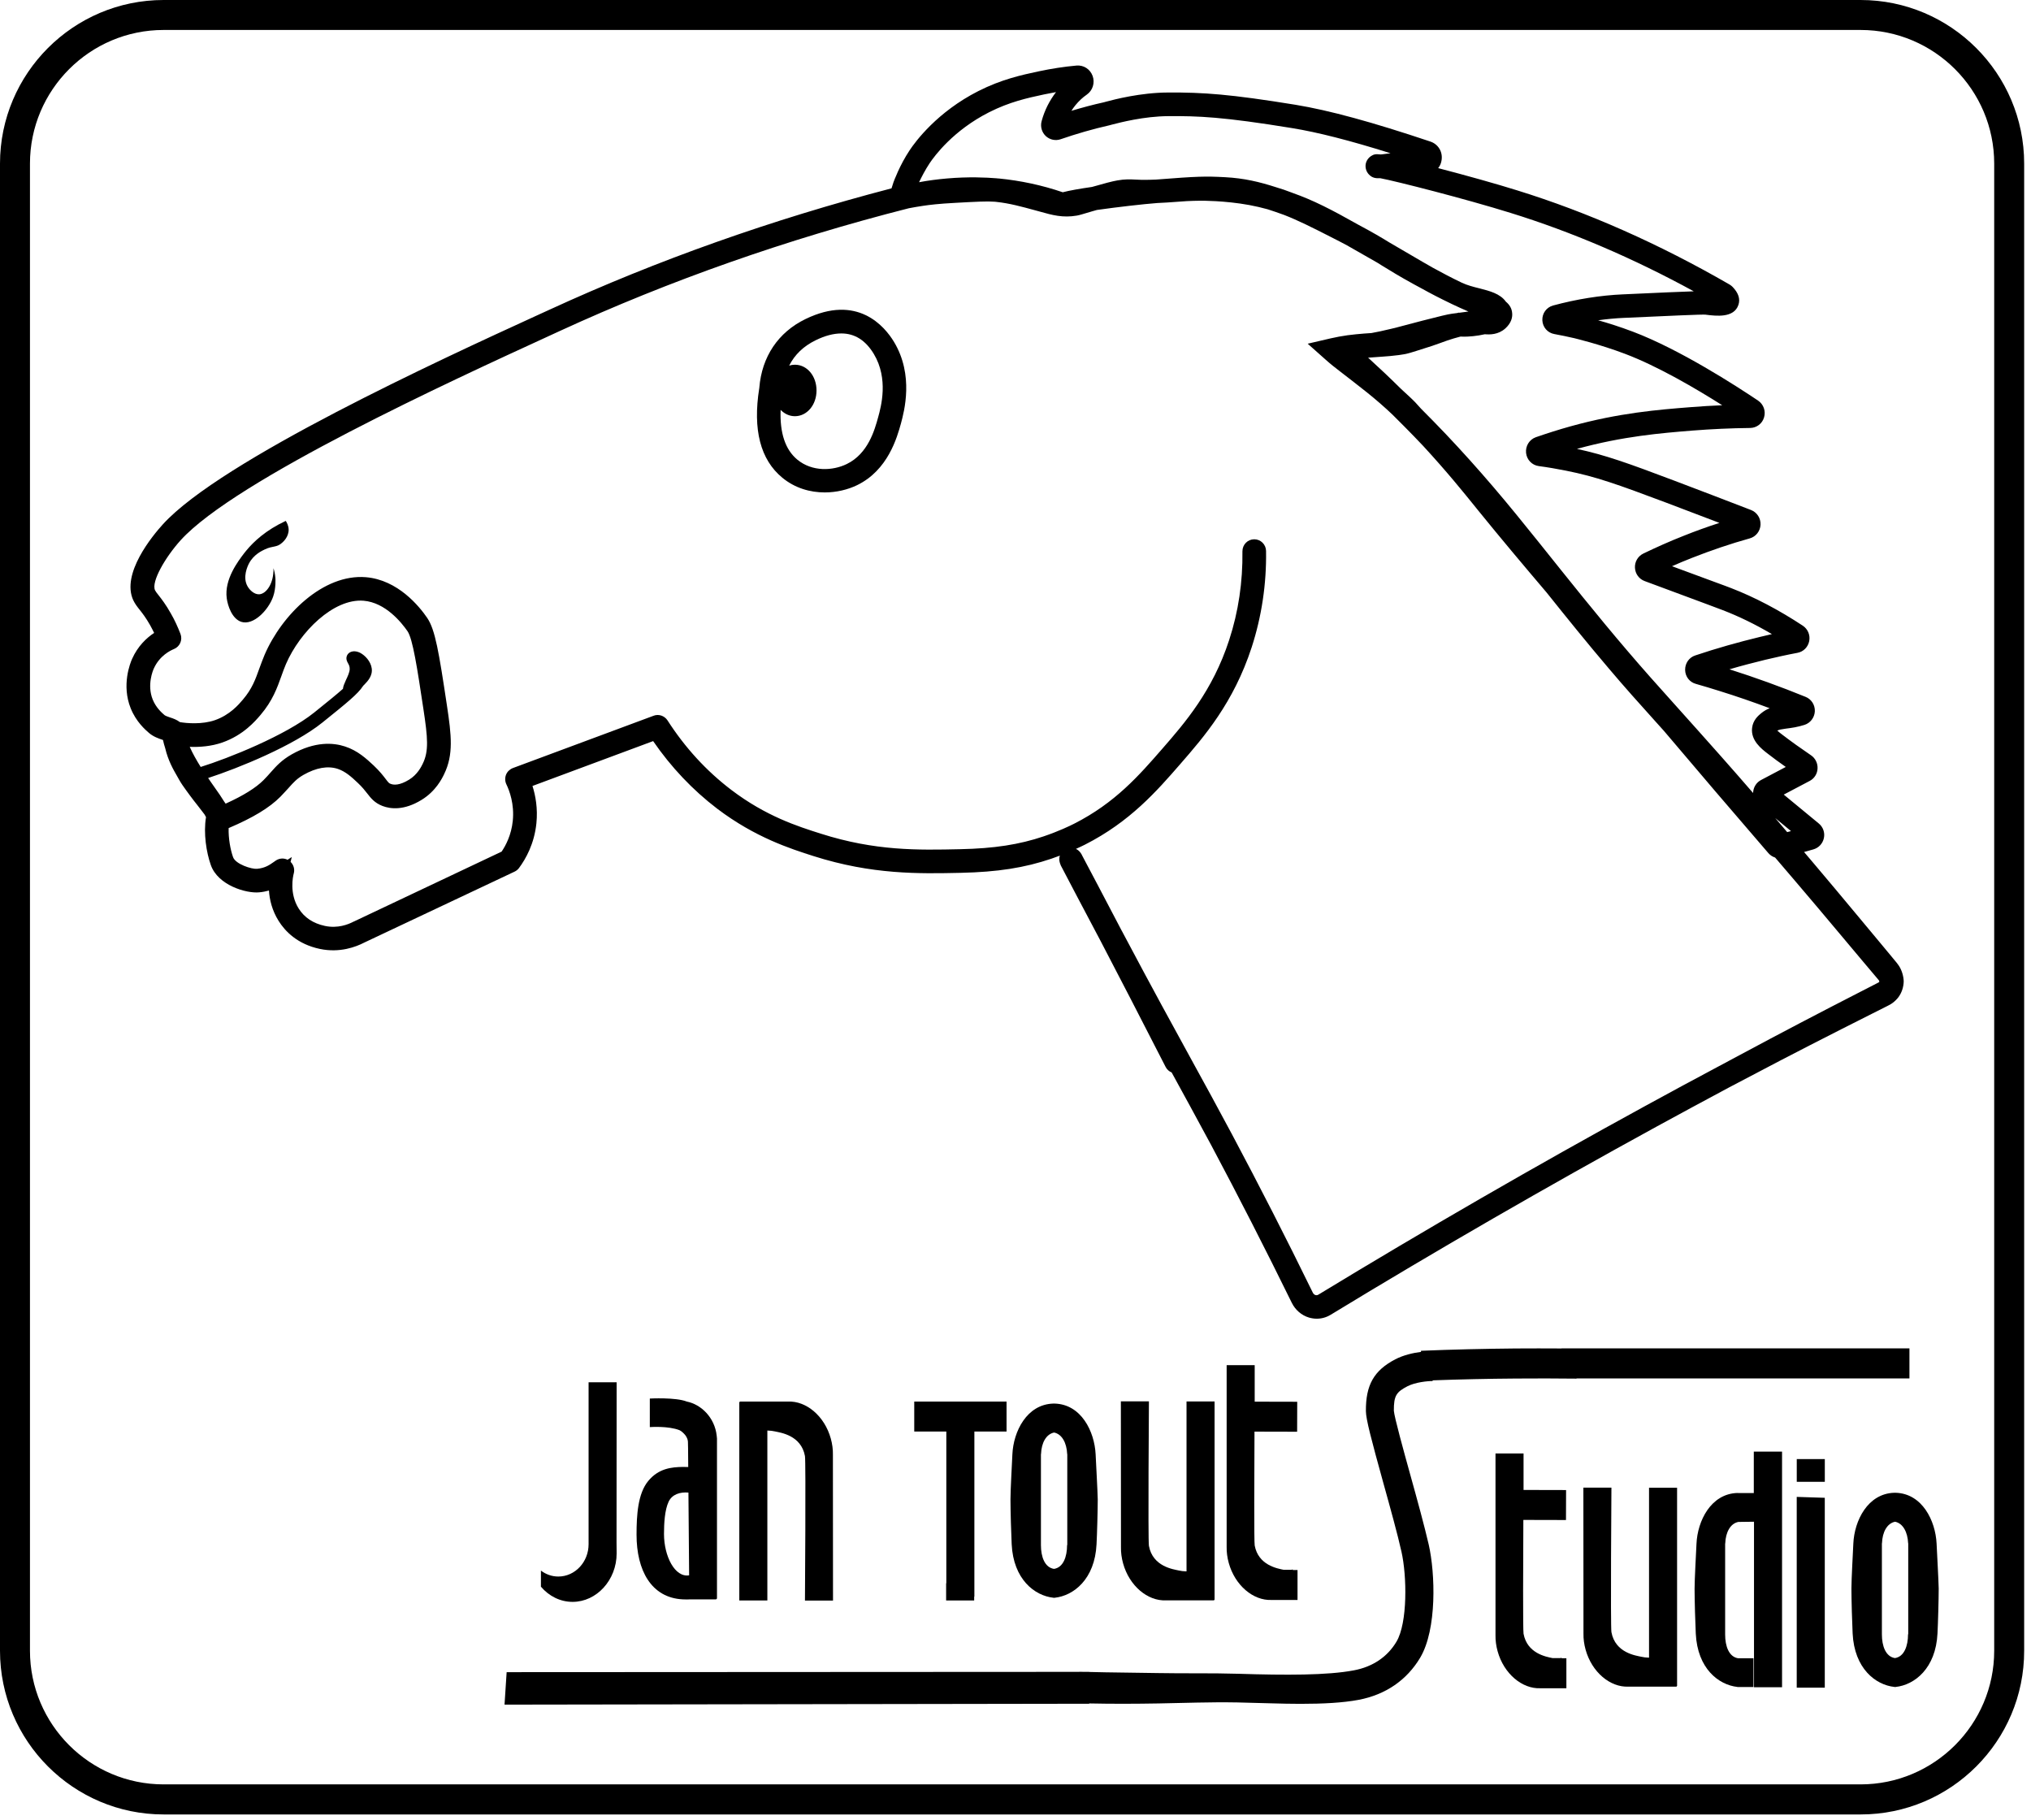 <svg width="202" height="181" viewBox="0 0 202 181" fill="none" xmlns="http://www.w3.org/2000/svg">
<path d="M178.703 145.1L178.703 147.36L181.493 147.36L181.493 145.1L178.703 145.1Z" fill="black"/>
<path d="M61.33 137.46H58.54C58.54 137.46 58.54 153.52 58.54 153.57C58.54 155.34 57.19 156.78 55.53 156.78C54.88 156.78 54.29 156.56 53.8 156.19V157.79C54.59 158.72 55.71 159.3 56.95 159.3C59.34 159.3 61.33 157.13 61.33 154.48C61.33 154.19 61.33 153.75 61.32 153.41L61.33 137.46Z" fill="black"/>
<path d="M82.84 144.65C82.85 144.14 82.78 143.6 82.63 143.06C82.01 140.82 80.19 139.3 78.37 139.38H73.57V139.44H73.53V159.16H76.32V142.26C76.62 142.27 76.88 142.3 77.08 142.35C77.61 142.47 79.68 142.72 80.06 144.8C80.16 145.33 80.06 159.17 80.06 159.17H82.85L82.84 144.65Z" fill="black"/>
<path d="M111.49 153.88C111.48 154.39 111.55 154.93 111.7 155.47C112.32 157.71 114.14 159.23 115.96 159.15H120.76V159.09H120.8V139.37H118.01V156.27C117.71 156.26 117.45 156.23 117.25 156.18C116.72 156.06 114.65 155.81 114.27 153.73C114.17 153.2 114.27 139.36 114.27 139.36H111.48L111.49 153.88Z" fill="black"/>
<path d="M71.31 143.06C71.31 143.02 71.29 142.84 71.28 142.76C71.08 140.98 69.75 139.67 68.31 139.38C67.2 138.94 64.63 139.08 64.63 139.08V141.92C64.63 141.92 66.46 141.78 67.59 142.23C67.75 142.29 68.12 142.62 68.25 142.86C68.34 143.02 68.4 143.15 68.42 143.36C68.43 143.41 68.44 144.28 68.45 145.89C68.2 145.88 67.94 145.88 67.9 145.88C66.79 145.9 65.51 146.02 64.47 147.28C63.44 148.53 63.31 150.66 63.31 152.62C63.31 156.15 64.76 158.89 67.9 159.05C68.26 159.07 68.41 159.06 68.65 159.05C68.66 159.05 68.66 159.05 68.67 159.05H71.19C71.26 159.05 71.31 158.99 71.31 158.92V143.07V143.06ZM66.04 152.55C66.04 151.5 66.11 150.17 66.5 149.34C66.85 148.6 67.64 148.36 68.47 148.43C68.49 151.34 68.52 154.5 68.54 156.66C67.12 156.9 66.04 154.75 66.04 152.55Z" fill="black"/>
<path d="M128.58 156.11C128.56 156.09 128.55 156.06 128.53 156.03V156.11H127.67C127.03 155.98 125.15 155.65 124.79 153.69C124.72 153.32 124.75 146.47 124.77 142.37L129.01 142.38L129.02 139.4L124.79 139.39V135.76H122V139.33V139.99V153.84C121.99 154.35 122.06 154.89 122.21 155.43C122.83 157.67 124.65 159.19 126.47 159.11H127.06H128.83H129.05V156.13H128.58V156.11Z" fill="black"/>
<path d="M181.49 167.83H178.7V148.86L181.49 148.95V167.83Z" fill="black"/>
<path d="M90.93 139.38V142.36H94.12V157.45H94.1V159.16H96.89V158.78H96.91V142.36H100.11V139.38H90.93Z" fill="black"/>
<path d="M155.32 164.89C155.3 164.87 155.29 164.84 155.27 164.81V164.89H154.41C153.77 164.76 151.89 164.43 151.53 162.47C151.46 162.1 151.49 155.25 151.51 151.15L155.75 151.16L155.76 148.18L151.53 148.17V144.54H148.74V148.11V148.77V162.62C148.73 163.13 148.8 163.67 148.95 164.21C149.57 166.45 151.39 167.97 153.21 167.89H153.8H155.57H155.79V164.91H155.32V164.89Z" fill="black"/>
<path d="M157.49 162.46C157.48 162.97 157.55 163.51 157.7 164.05C158.32 166.29 160.14 167.81 161.96 167.73H166.76V167.67H166.8V147.95H164.01V164.85C163.71 164.84 163.45 164.81 163.25 164.76C162.72 164.64 160.65 164.39 160.27 162.31C160.17 161.78 160.27 147.94 160.27 147.94H157.48L157.49 162.46Z" fill="black"/>
<path d="M108.97 144.63C108.86 142.36 107.54 139.65 104.89 139.58C104.88 139.58 104.87 139.58 104.86 139.58C104.85 139.58 104.84 139.58 104.83 139.58C104.82 139.58 104.81 139.58 104.8 139.58C104.79 139.58 104.78 139.58 104.77 139.58C102.12 139.65 100.79 142.36 100.69 144.63C100.65 145.56 100.5 148.16 100.5 149.11C100.5 150.19 100.57 152.64 100.62 153.57C100.79 157.05 102.89 158.69 104.78 158.89V158.9C104.8 158.9 104.82 158.9 104.84 158.89C104.86 158.89 104.88 158.89 104.9 158.9V158.89C106.78 158.69 108.89 157.05 109.06 153.57C109.11 152.64 109.18 150.19 109.18 149.11C109.16 148.15 109.01 145.56 108.97 144.63ZM106.13 153.66C106.13 154.81 105.75 155.88 104.83 156.02C103.9 155.88 103.53 154.81 103.53 153.66C103.53 153.65 103.53 153.65 103.53 153.64V149.93V149.25V148.85V148.23V144.61C103.53 144.61 103.54 144.61 103.54 144.6C103.58 143.48 104.05 142.62 104.84 142.46C105.62 142.62 106.09 143.48 106.14 144.6C106.14 144.6 106.14 144.6 106.15 144.61V148.23V148.85V149.25V149.93V153.64C106.13 153.65 106.13 153.65 106.13 153.66Z" fill="black"/>
<path d="M192.61 153.5C192.5 151.23 191.18 148.52 188.53 148.45C188.52 148.45 188.51 148.45 188.5 148.45C188.49 148.45 188.48 148.45 188.47 148.45C188.46 148.45 188.45 148.45 188.44 148.45C188.43 148.45 188.42 148.45 188.41 148.45C185.76 148.52 184.43 151.23 184.33 153.5C184.29 154.43 184.14 157.03 184.14 157.98C184.14 159.06 184.21 161.51 184.26 162.44C184.43 165.92 186.53 167.56 188.42 167.76V167.77C188.44 167.77 188.46 167.77 188.48 167.76C188.5 167.76 188.52 167.76 188.54 167.77V167.76C190.42 167.56 192.53 165.92 192.7 162.44C192.75 161.51 192.82 159.06 192.82 157.98C192.8 157.03 192.65 154.43 192.61 153.5ZM189.77 162.53C189.77 163.68 189.39 164.75 188.47 164.89C187.54 164.75 187.17 163.68 187.17 162.53C187.17 162.52 187.17 162.52 187.17 162.51V158.8V158.12V157.72V157.1V153.48C187.17 153.48 187.18 153.48 187.18 153.47C187.22 152.35 187.69 151.49 188.48 151.33C189.26 151.49 189.73 152.35 189.78 153.47C189.78 153.47 189.78 153.47 189.79 153.48V157.1V157.72V158.12V158.8V162.51C189.77 162.52 189.77 162.53 189.77 162.53Z" fill="black"/>
<path d="M174.43 144.36V148.48H172.87V148.47C172.86 148.47 172.85 148.47 172.84 148.47C172.83 148.47 172.82 148.47 172.81 148.47C170.16 148.54 168.83 151.25 168.73 153.52C168.69 154.45 168.54 157.05 168.54 158C168.54 159.08 168.61 161.53 168.66 162.46C168.83 165.93 170.92 167.55 172.8 167.76V167.77H174.4V164.91H172.88C171.95 164.77 171.58 163.7 171.58 162.55C171.58 162.54 171.58 162.54 171.58 162.53V158.82V158.14V157.74V157.12V153.5C171.58 153.5 171.59 153.5 171.59 153.49C171.63 152.37 172.1 151.51 172.89 151.35L174.45 151.33V167.79H177.24V144.36H174.43Z" fill="black"/>
<path d="M189.95 134.09H155.31V134.1C153.79 134.09 152.27 134.09 150.75 134.1C147.62 134.13 144.45 134.2 141.33 134.33V134.44C140.54 134.54 139.58 134.76 138.77 135.18C136.65 136.29 135.83 137.73 135.85 140.33C135.86 141.15 136.36 143.05 137.6 147.53C138.29 150.01 139 152.57 139.39 154.32C139.93 156.71 140.01 161.38 138.89 163.26C137.99 164.77 136.53 165.76 134.65 166.11C132.01 166.61 127.9 166.6 123.14 166.45C120.48 166.37 117.79 166.43 115.19 166.38C112.48 166.33 110.52 166.33 108.33 166.27V166.26H107.79C107.65 166.26 107.51 166.25 107.36 166.25V166.26L50.39 166.29L50.18 169.52L108.33 169.43V169.4C110.64 169.45 112.97 169.44 115.23 169.4C117.8 169.36 120.24 169.25 123.05 169.3C125.55 169.35 127.42 169.44 129.33 169.44C131.58 169.44 133.55 169.34 135.14 169.04C137.81 168.53 139.92 167.08 141.25 164.85C142.93 162.02 142.75 156.47 142.1 153.61C141.68 151.79 140.97 149.19 140.27 146.68C139.6 144.26 138.68 140.94 138.63 140.29C138.62 138.78 138.89 138.43 139.98 137.86C140.75 137.46 142 137.33 142.49 137.34V137.27C145.23 137.17 148 137.11 150.74 137.09C152.76 137.07 154.8 137.08 156.8 137.1V137.08H189.91V134.09H189.95Z" fill="black"/>
<path d="M185.06 180.44H16.27C7.3 180.44 0 173.14 0 164.16V16.27C0 7.3 7.3 0 16.27 0H185.05C194.02 0 201.32 7.3 201.32 16.27V164.16C201.33 173.14 194.03 180.44 185.06 180.44ZM16.27 2.98C8.94 2.98 2.98 8.94 2.98 16.27V164.16C2.98 171.49 8.94 177.45 16.27 177.45H185.05C192.38 177.45 198.34 171.49 198.34 164.16V16.27C198.34 8.94 192.38 2.98 185.05 2.98H16.27Z" fill="black"/>
<path d="M88.91 33.99C87.99 32.47 85.29 29.2 80.09 31.74C77.4 33.05 75.77 35.47 75.52 38.56C75.52 38.59 75.52 38.62 75.51 38.63C74.86 42.73 75.63 45.71 77.8 47.5C79.07 48.55 80.58 48.97 82.03 48.97C83.2 48.97 84.33 48.69 85.24 48.25C88.32 46.76 89.22 43.5 89.61 42.1C89.92 40.93 90.92 37.32 88.91 33.99ZM87.34 41.49C86.99 42.76 86.34 45.12 84.21 46.15C82.83 46.82 80.78 46.94 79.29 45.7C78.1 44.71 77.55 43.05 77.64 40.76C78.02 41.15 78.51 41.39 79.06 41.39C80.26 41.39 81.21 40.27 81.21 38.83C81.21 37.39 80.27 36.27 79.06 36.27C78.86 36.27 78.67 36.3 78.49 36.36C79.04 35.27 79.91 34.43 81.12 33.84C82.05 33.38 82.91 33.16 83.68 33.16C85.01 33.16 86.09 33.84 86.91 35.2C88.39 37.67 87.63 40.44 87.34 41.49Z" fill="black"/>
<path d="M28.42 51.8C26.43 52.73 25.23 53.86 24.49 54.76C24.39 54.88 24.31 54.98 24.28 55.02C23.68 55.81 22.3 57.61 22.55 59.49C22.65 60.25 23.08 61.54 24 61.84C25.23 62.23 26.72 60.63 27.17 59.32C27.47 58.45 27.39 57.5 27.39 57.5C27.36 57.09 27.28 56.75 27.2 56.51C27.24 58.01 26.5 59.05 25.79 59.1C25.31 59.13 24.86 58.71 24.64 58.34C24.08 57.41 24.64 56.27 24.77 56.02C25.23 55.15 26.05 54.77 26.35 54.63C27.17 54.25 27.5 54.47 28.04 53.99C28.18 53.87 28.71 53.4 28.71 52.67C28.7 52.27 28.52 51.95 28.42 51.8Z" fill="black"/>
<path d="M188.84 96.01C188.65 95.74 188.59 95.68 188.49 95.56L188.21 95.22L187.09 93.87L184.84 91.17C183.34 89.37 181.84 87.57 180.33 85.79C180.03 85.44 179.73 85.08 179.43 84.73L180.35 84.47C180.88 84.32 181.28 83.9 181.4 83.35C181.52 82.8 181.32 82.24 180.89 81.89L177.41 79.02L179.99 77.66C180.45 77.42 180.75 76.95 180.77 76.43C180.8 75.91 180.55 75.4 180.12 75.11C179.12 74.43 178.15 73.74 177.25 73.05C177.15 72.97 176.93 72.81 176.77 72.66C176.93 72.56 177.13 72.53 177.62 72.46C177.87 72.43 178.16 72.39 178.5 72.33C178.82 72.27 179.14 72.19 179.46 72.09C180.05 71.91 180.47 71.36 180.5 70.74C180.53 70.11 180.16 69.53 179.58 69.3C177.1 68.29 174.56 67.37 172.01 66.56C173.2 66.21 174.39 65.9 175.58 65.61C176.64 65.36 177.71 65.12 178.78 64.92C179.37 64.81 179.82 64.35 179.94 63.76C180.06 63.16 179.81 62.56 179.3 62.22C176.93 60.66 174.54 59.4 172.19 58.49C171.82 58.35 171.41 58.19 170.58 57.89C169.74 57.58 168.45 57.1 166.3 56.31H166.29C166.95 56.02 167.61 55.74 168.28 55.48C170.16 54.74 172.09 54.08 174.03 53.54C174.64 53.37 175.07 52.82 175.1 52.18C175.13 51.54 174.75 50.95 174.16 50.72C171.66 49.75 169.1 48.78 166.55 47.81C161.87 46.04 159.65 45.25 156.84 44.64C161.45 43.37 165.25 43.07 168.31 42.82C170.21 42.67 172.15 42.58 174.07 42.56C174.71 42.55 175.27 42.13 175.45 41.51C175.64 40.88 175.4 40.21 174.86 39.84C172.67 38.37 167.07 34.75 162.42 32.99C161.15 32.51 159.92 32.12 158.95 31.85C159.81 31.73 160.67 31.65 161.52 31.61H161.55C166.18 31.4 169.24 31.26 169.65 31.29L169.69 31.3C170.66 31.42 172.46 31.65 172.9 30.32C173.1 29.73 172.9 29.13 172.32 28.53C172.23 28.44 172.13 28.36 172.01 28.29C165.03 24.26 157.93 21.11 150.89 18.93C148.81 18.28 145.92 17.47 143.04 16.72C143.22 16.5 143.34 16.22 143.38 15.91C143.5 15.09 143.04 14.34 142.27 14.08C136.46 12.13 132.19 10.97 128.85 10.42C122.33 9.36 119.66 9.18 116.17 9.2C113.44 9.21 110.83 9.89 109.98 10.12C109.9 10.14 109.84 10.16 109.8 10.17C108.71 10.41 107.63 10.7 106.56 11.02C106.69 10.82 106.82 10.63 106.97 10.45C107.3 10.05 107.67 9.7 108.09 9.41C108.68 9 108.92 8.23 108.67 7.55C108.42 6.87 107.78 6.46 107.07 6.52C105.82 6.63 104.56 6.83 103.33 7.09C101.59 7.46 99.61 7.89 97.3 9.06C93.22 11.13 91.05 14.07 90.48 14.93C89.48 16.43 88.92 17.98 88.85 18.16V18.17C88.79 18.35 88.73 18.54 88.67 18.73C76.78 21.83 65.35 25.88 54.67 30.79L53.29 31.42C43.92 35.71 21.99 45.77 16.2 52.14C15.2 53.24 12.02 57.05 13.26 59.7C13.43 60.05 13.64 60.33 13.89 60.64C14.17 60.99 14.51 61.43 14.93 62.17C15.07 62.42 15.2 62.68 15.33 62.94C14.59 63.43 13.71 64.24 13.14 65.52C12.95 65.94 12.07 68.13 13 70.44C13.54 71.78 14.44 72.56 14.82 72.89C15.25 73.26 15.77 73.44 16.16 73.57C16.17 73.57 16.19 73.58 16.21 73.59C16.27 73.86 16.34 74.13 16.43 74.4C16.72 75.63 17.23 76.52 17.63 77.21C17.69 77.32 17.76 77.43 17.81 77.53C18.04 77.94 18.24 78.21 18.52 78.6C18.63 78.74 18.75 78.91 18.9 79.12C19.15 79.46 19.4 79.78 19.64 80.08C19.88 80.38 20.11 80.68 20.34 80.99C20.4 81.09 20.45 81.19 20.49 81.26C20.22 82.87 20.53 84.8 20.97 86.03C21.68 88.04 24.48 88.86 25.77 88.74C26.13 88.71 26.46 88.64 26.75 88.56C26.81 89.48 27.06 90.54 27.71 91.58C28.34 92.59 29.57 93.9 31.83 94.37C33.8 94.78 35.41 94.16 36.22 93.74L51.18 86.68C51.35 86.6 51.5 86.48 51.62 86.32C52.29 85.42 53.14 83.92 53.35 81.87C53.5 80.39 53.26 79.11 52.96 78.16L64.96 73.7C66.75 76.3 68.89 78.56 71.33 80.42C75.1 83.28 78.61 84.4 80.93 85.14C86.75 86.99 91.42 86.89 95.55 86.8C99.21 86.72 101.91 86.3 104.58 85.39C104.87 85.29 105.15 85.19 105.41 85.09C105.33 85.33 105.32 85.64 105.5 86.04H105.49L105.66 86.36C106.2 87.39 107.82 90.49 109.48 93.61C111.29 97.08 113.52 101.38 115.93 106.1C116.06 106.36 116.28 106.55 116.53 106.65C117.81 108.99 119.03 111.21 120.48 113.91C123.18 118.98 125.87 124.24 128.48 129.56C128.83 130.27 129.45 130.81 130.2 131.03C130.45 131.1 130.7 131.14 130.96 131.14C131.45 131.14 131.92 131.01 132.36 130.74C142.99 124.27 153.9 117.98 164.79 112.02C167.17 110.72 169.58 109.42 171.99 108.13C173.67 107.24 175.35 106.36 177.04 105.48C179.06 104.43 181.09 103.39 183.12 102.36L186.17 100.82L187.7 100.05L187.89 99.95C188 99.89 188.12 99.83 188.23 99.74C188.45 99.58 188.65 99.38 188.82 99.16C189.15 98.71 189.33 98.15 189.34 97.58C189.32 97.05 189.15 96.47 188.84 96.01ZM178.13 82.65L177.75 82.75C177.35 82.28 176.96 81.82 176.56 81.35L178.13 82.65ZM92.46 16.23C92.95 15.5 94.81 12.97 98.38 11.16C100.42 10.13 102.16 9.75 103.84 9.39C104.24 9.31 104.63 9.23 105.03 9.16C104.38 10.01 103.89 10.97 103.6 12.04C103.45 12.58 103.61 13.15 104.01 13.53C104.41 13.9 104.97 14.02 105.48 13.85C107.07 13.3 108.7 12.83 110.34 12.46C110.39 12.45 110.48 12.43 110.6 12.39C111.38 12.19 113.77 11.56 116.21 11.55C119.15 11.53 121.59 11.61 128.51 12.74C131.04 13.15 134.26 13.97 138.3 15.24C137.98 15.28 137.73 15.31 137.52 15.34C137.46 15.35 137.39 15.36 137.33 15.36C136.74 15.29 136.6 15.38 136.38 15.51C136.09 15.69 135.89 15.99 135.83 16.32C135.77 16.69 135.89 17.08 136.15 17.35C136.47 17.69 136.83 17.75 137.27 17.72C138.9 18.03 145.73 19.77 150.23 21.17C156.3 23.05 162.42 25.67 168.46 28.97C167.24 29.01 165.14 29.1 161.48 29.27H161.45C159.16 29.37 156.81 29.75 154.47 30.38C153.81 30.56 153.37 31.16 153.4 31.85C153.43 32.54 153.92 33.1 154.59 33.22C155.25 33.34 155.92 33.48 156.57 33.63C156.59 33.64 159.07 34.22 161.63 35.19C164.88 36.42 168.67 38.64 171.29 40.3C170.24 40.34 169.19 40.41 168.15 40.49C164.98 40.74 161.04 41.05 156.19 42.4C155.04 42.72 153.88 43.09 152.75 43.48C152.11 43.71 151.71 44.35 151.78 45.04C151.85 45.72 152.37 46.26 153.04 46.35C153.95 46.47 154.87 46.63 155.77 46.81C158.73 47.4 160.85 48.16 165.75 50C167.5 50.66 169.26 51.33 171.01 52C169.81 52.39 168.61 52.82 167.44 53.29C166.09 53.82 164.75 54.42 163.44 55.05C162.91 55.31 162.58 55.86 162.61 56.46C162.64 57.06 163.01 57.57 163.56 57.78C164.1 57.98 164.76 58.23 165.5 58.5C167.64 59.3 168.94 59.77 169.78 60.09C170.59 60.39 171 60.54 171.35 60.68C172.96 61.3 174.6 62.1 176.23 63.06C175.83 63.15 175.43 63.24 175.04 63.34C172.89 63.86 170.72 64.47 168.61 65.18C167.99 65.38 167.59 65.96 167.6 66.62C167.61 67.28 168.04 67.84 168.67 68.01C169.45 68.23 170.23 68.47 171 68.71C172.68 69.23 174.35 69.81 176.01 70.43C175.73 70.54 175.44 70.7 175.15 70.94C174.89 71.16 174.35 71.6 174.26 72.39C174.11 73.64 175.21 74.48 175.79 74.93C176.37 75.38 176.98 75.83 177.61 76.27L175.15 77.57C174.71 77.8 174.42 78.24 174.37 78.73C174.37 78.77 174.37 78.82 174.36 78.86C173.29 77.62 172.21 76.39 171.13 75.17C169.58 73.42 168.02 71.68 166.46 69.94C164.9 68.21 163.36 66.48 161.85 64.71C158.83 61.18 155.93 57.53 153 53.87C151.53 52.04 150.05 50.21 148.52 48.42C146.99 46.63 145.41 44.87 143.8 43.17C142.99 42.32 142.17 41.48 141.34 40.65L140.75 40C140.54 39.79 140.34 39.59 140.11 39.38C139.86 39.14 139.61 38.91 139.36 38.69C138.28 37.62 137.18 36.58 136.07 35.57C136.53 35.53 136.99 35.5 137.46 35.47C138 35.43 138.55 35.39 139.13 35.31C139.28 35.29 139.42 35.27 139.58 35.24L139.81 35.2L140.05 35.14C140.22 35.1 140.33 35.06 140.47 35.02L140.86 34.9C141.38 34.74 141.9 34.57 142.43 34.4C142.95 34.23 143.48 34.02 143.95 33.86C144.38 33.71 144.81 33.59 145.26 33.47C145.52 33.49 145.76 33.48 145.99 33.47C146.17 33.46 146.35 33.45 146.52 33.43C146.89 33.39 147.29 33.33 147.68 33.24C148.15 33.28 149.02 33.3 149.73 32.65C150.33 32.1 150.43 31.54 150.4 31.17C150.37 30.66 150.12 30.29 149.77 30C149.21 29.2 148.13 28.93 147.16 28.68C146.55 28.53 145.93 28.37 145.38 28.11C144.39 27.64 143.45 27.14 142.5 26.62C141.84 26.25 141.18 25.86 140.41 25.41C139.77 25.03 139.05 24.61 138.2 24.12C137.39 23.62 136.51 23.1 135.1 22.35C132.39 20.82 130.59 19.9 128.57 19.19C128.56 19.19 128.55 19.18 128.55 19.18C127.98 18.96 127.41 18.76 126.82 18.59C125.29 18.1 123.76 17.72 121.82 17.62C119.89 17.52 119.14 17.53 114.95 17.86C114.75 17.87 114.54 17.88 114.3 17.88C113.73 17.9 113.32 17.88 112.96 17.86C112.38 17.83 111.88 17.81 111.14 17.94C110.58 18.04 109.87 18.23 108.61 18.59C107.44 18.76 106.38 18.94 105.7 19.12C103.62 18.41 101.49 17.96 99.35 17.75C99.35 17.75 99.35 17.75 99.34 17.75C99.34 17.75 99.34 17.75 99.33 17.75H99.32C99.31 17.75 99.3 17.75 99.29 17.75C99.23 17.74 99.16 17.74 99.1 17.73C98.12 17.65 96.33 17.56 94.16 17.75C93.24 17.83 92.32 17.95 91.41 18.12C91.66 17.6 92.01 16.91 92.46 16.23ZM22.3 79.72C22.04 79.29 21.7 78.8 21.28 78.21C21.09 77.95 20.9 77.66 20.7 77.37C23.74 76.38 29.2 74.16 32.07 71.85L32.28 71.68C34.43 69.95 35.61 69 36.1 68.23C36.12 68.2 36.19 68.12 36.25 68.07C36.56 67.75 37.08 67.21 36.97 66.46C36.87 65.76 36.3 65.17 35.82 64.92C35.45 64.74 35.1 64.72 34.81 64.87C34.65 64.96 34.53 65.1 34.48 65.28C34.4 65.57 34.53 65.81 34.61 65.95C34.69 66.1 34.79 66.26 34.78 66.54C34.78 66.83 34.57 67.29 34.41 67.62C34.25 67.98 34.13 68.24 34.11 68.5C33.48 69.06 32.59 69.78 31.47 70.68L31.26 70.85C28.41 73.14 22.72 75.41 19.96 76.27C19.55 75.61 19.16 74.93 18.87 74.27C19.85 74.31 21.03 74.22 22.11 73.84C24.2 73.11 25.4 71.7 25.91 71.1C27.12 69.68 27.57 68.39 27.98 67.25C28.13 66.83 28.27 66.44 28.44 66.04C29.83 62.82 33.18 59.5 36.16 59.74C38.35 59.92 39.94 61.92 40.53 62.77C41.06 63.55 41.5 66.46 42.11 70.5C42.55 73.39 42.66 74.7 42.04 75.96C41.91 76.23 41.51 77.04 40.68 77.54C39.75 78.11 39.17 78.08 38.85 77.95C38.69 77.89 38.65 77.85 38.36 77.47C38.11 77.14 37.76 76.69 37.17 76.13C36.46 75.47 35.58 74.64 34.3 74.23C33.17 73.86 31.34 73.7 29.01 75.02C28.01 75.59 27.48 76.18 26.93 76.8C26.71 77.05 26.49 77.3 26.21 77.58C25.44 78.35 24.21 79.12 22.44 79.92C22.4 79.86 22.35 79.79 22.3 79.72ZM186.9 97.65C186.89 97.66 186.88 97.67 186.87 97.68C186.86 97.69 186.86 97.68 186.84 97.7L186.65 97.8L185.13 98.58L182.08 100.15C180.05 101.2 178.03 102.26 176.01 103.33C174.31 104.23 172.61 105.14 170.92 106.05C168.48 107.35 166.05 108.66 163.64 109.98C152.72 115.95 141.78 122.27 131.12 128.75C131.03 128.8 130.94 128.82 130.84 128.79C130.73 128.76 130.63 128.67 130.57 128.55C127.96 123.2 125.25 117.91 122.54 112.82C121.07 110.07 119.84 107.82 118.53 105.44C116.74 102.17 114.7 98.47 111.59 92.6C111.57 92.57 111.56 92.54 111.54 92.51C109.77 89.12 108.39 86.52 107.64 85.1L107.56 84.94C107.4 84.67 107.21 84.51 107.01 84.42C107.39 84.25 107.7 84.1 107.92 83.99C112.4 81.71 115.05 78.67 117.39 75.98C119.75 73.27 122.69 69.89 124.49 64.37C125.48 61.31 125.97 58.09 125.92 54.79C125.91 54.15 125.39 53.63 124.75 53.63C124.74 53.63 124.74 53.63 124.73 53.63C124.08 53.64 123.57 54.17 123.57 54.82C123.61 57.87 123.17 60.84 122.25 63.65C120.6 68.72 117.83 71.9 115.61 74.45C113.3 77.1 110.92 79.84 106.84 81.91C106.43 82.12 105.31 82.66 103.81 83.17C101.38 83.99 98.89 84.38 95.47 84.45C91.34 84.54 87.07 84.64 81.62 82.9C79.32 82.17 76.18 81.17 72.73 78.55C70.26 76.67 68.13 74.35 66.39 71.64C66.09 71.18 65.51 70.98 65 71.18L51.01 76.38C50.7 76.5 50.45 76.74 50.33 77.04C50.21 77.35 50.22 77.69 50.36 77.99C50.67 78.63 51.17 79.96 51 81.63C50.86 83.03 50.3 84.09 49.89 84.69L35.2 91.64C35.18 91.65 35.17 91.66 35.15 91.66C34.64 91.93 33.59 92.35 32.32 92.08C31.15 91.83 30.27 91.25 29.7 90.34C28.77 88.85 29.13 87.17 29.22 86.85C29.33 86.44 29.2 86 28.9 85.71L29.02 85.23L28.6 85.5C28.24 85.32 27.81 85.34 27.46 85.56C27.38 85.61 27.29 85.67 27.2 85.74C26.83 86 26.37 86.33 25.56 86.4C25.03 86.45 23.43 85.94 23.18 85.24C22.91 84.48 22.71 83.36 22.74 82.35C25.16 81.32 26.8 80.33 27.89 79.23C28.21 78.9 28.47 78.61 28.7 78.36C29.19 77.81 29.52 77.44 30.18 77.06C31.45 76.34 32.6 76.14 33.59 76.46C34.37 76.72 34.99 77.29 35.58 77.85C36.04 78.28 36.29 78.61 36.52 78.9C36.88 79.36 37.24 79.84 38.04 80.15C38.85 80.46 40.19 80.61 41.92 79.55C43.34 78.69 43.97 77.41 44.17 76.99C45.12 75.05 44.9 73.12 44.45 70.15C43.65 64.84 43.29 62.63 42.49 61.45C41.72 60.32 39.58 57.66 36.38 57.4C32.15 57.06 28.04 61.12 26.32 65.11C26.12 65.58 25.96 66.03 25.8 66.46C25.41 67.55 25.08 68.49 24.16 69.57C23.74 70.07 22.86 71.1 21.37 71.62C20.1 72.06 18.56 71.93 17.89 71.81C17.58 71.57 17.2 71.44 16.92 71.35C16.75 71.29 16.45 71.19 16.37 71.12C16.09 70.88 15.52 70.38 15.19 69.57C14.6 68.11 15.22 66.65 15.3 66.48C15.88 65.19 16.97 64.68 17.29 64.55C17.89 64.31 18.18 63.64 17.95 63.04C17.68 62.34 17.37 61.66 17 61.02C16.5 60.12 16.07 59.58 15.77 59.19C15.6 58.98 15.47 58.81 15.42 58.7C15.02 57.86 16.45 55.4 17.97 53.72C23.44 47.7 45.06 37.79 54.3 33.55L55.69 32.91C66.57 27.91 78.24 23.8 90.39 20.71C90.86 20.62 91.33 20.54 91.8 20.47C92.46 20.37 93.36 20.26 95.06 20.17C97.08 20.06 98.17 20 98.93 20.06C99 20.07 99.06 20.07 99.12 20.08C100.4 20.22 101.55 20.53 103.01 20.93C103.16 20.97 103.31 21.01 103.45 21.05C104.66 21.39 105.7 21.68 107.1 21.44C107.28 21.41 107.37 21.38 107.59 21.32C107.76 21.27 108.06 21.18 108.64 21.01C108.8 20.96 108.96 20.92 109.1 20.88C111.14 20.59 113.67 20.3 115.1 20.19C115.82 20.16 116.37 20.12 116.9 20.08C117.64 20.02 118.34 19.97 119.44 19.96C119.46 19.96 121.79 19.94 124.25 20.39C124.89 20.51 125.49 20.65 126.07 20.81C126.61 20.98 127.15 21.17 127.73 21.38C129.09 21.91 130.51 22.62 132.37 23.57C132.98 23.88 133.51 24.15 133.97 24.4C134.86 24.9 135.86 25.48 137 26.13C137.15 26.22 137.29 26.31 137.43 26.4C138.28 26.92 139.16 27.47 140.62 28.27C140.87 28.41 141.13 28.55 141.38 28.68C142.26 29.17 143.18 29.65 144.35 30.21C144.37 30.22 144.39 30.23 144.41 30.24C144.94 30.49 145.48 30.74 146.05 30.98C145.79 31.01 145.49 31.05 145.15 31.1L145.08 31.09L144.93 31.13C144.76 31.15 144.59 31.18 144.4 31.2C143.96 31.26 143.23 31.44 141.47 31.89C140.32 32.19 139.79 32.33 139.42 32.43C139.07 32.52 138.88 32.58 138.4 32.69C137.57 32.89 136.92 33.03 136.4 33.12C136.16 33.14 135.92 33.15 135.68 33.17C135.13 33.21 134.58 33.27 134.02 33.34C133.46 33.42 132.9 33.52 132.34 33.65L130.06 34.18L131.86 35.78C132.34 36.21 132.8 36.57 133.27 36.93L134.64 37.99C135.55 38.69 136.43 39.39 137.28 40.13C137.7 40.5 138.12 40.87 138.51 41.25C138.71 41.44 138.91 41.64 139.11 41.85L139.72 42.46C140.34 43.08 140.94 43.71 141.55 44.35C143.91 46.91 145.53 48.92 146.83 50.53L147.04 50.79C149.26 53.53 151.55 56.25 153.82 58.92C155.85 61.46 157.9 64 160.02 66.49C161.54 68.29 163.11 70.04 164.67 71.77C164.94 72.07 165.21 72.37 165.48 72.67C168.88 76.69 172.36 80.76 175.88 84.84C176.06 85.05 176.3 85.2 176.55 85.28C177.2 86.03 177.84 86.79 178.49 87.55C180.01 89.33 181.51 91.11 183.01 92.9L185.26 95.58L186.39 96.92L186.67 97.25C186.74 97.34 186.85 97.47 186.87 97.49C186.88 97.5 186.89 97.51 186.89 97.53C186.9 97.54 186.9 97.56 186.9 97.57C186.93 97.6 186.91 97.63 186.9 97.65Z" fill="black"/>
</svg>
